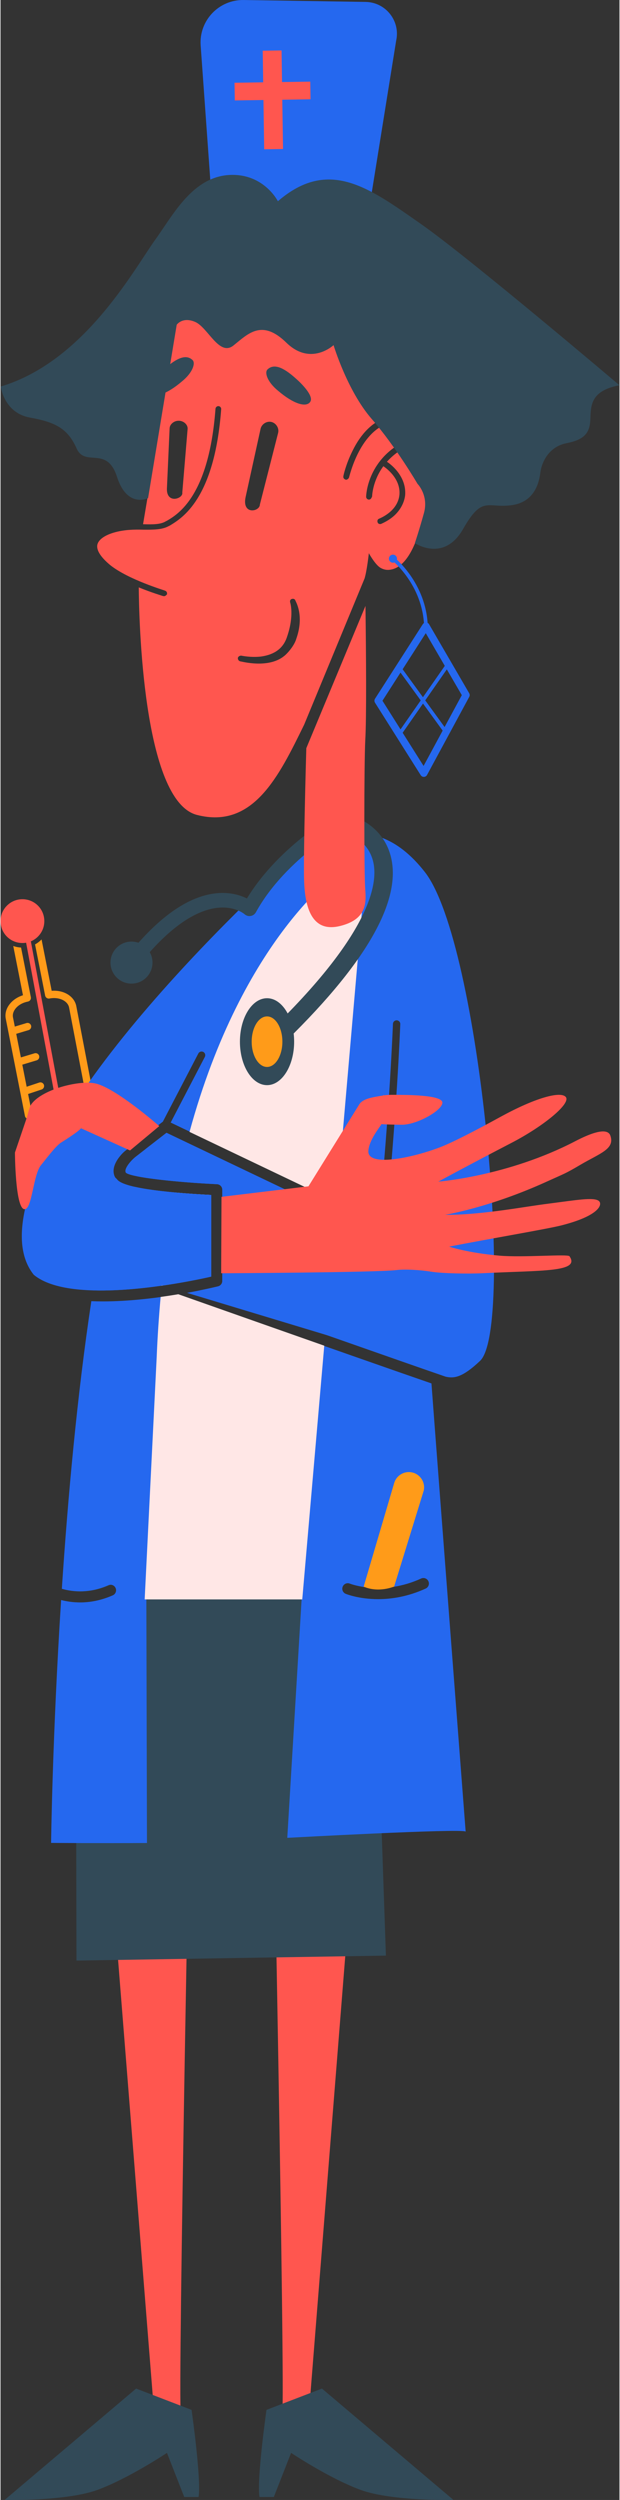 <svg enable-background="new 0 0 168.509 680.206" height="681" viewBox="0 0 168.509 680.206" width="169" xmlns="http://www.w3.org/2000/svg"><rect x="0" y="0" width="168.509" height="680.206" fill="#333333" stroke="none"/><path d="m51.866 467.533-24.788 3.876 14.769 185.484h7.243c-.89-4.23 2.776-189.36 2.776-189.36z" fill="#ff564f"/><path d="m73.909 467.533 24.788 3.876-14.769 185.485h-7.243c.89-4.231-2.776-189.361-2.776-189.361z" fill="#ff564f"/><path d="m36.913 649.889 15.1 5.8s2.7 19 1.9 23.7h-3.9l-4.7-12s-10.5 7-19 10.1c-8.6 3.1-25.2 2.7-25.2 2.7z" fill="#324a58"/><path d="m87.506 649.889-15.1 5.8s-2.7 19-1.9 23.7h3.9l4.7-12s10.5 7 19 10.1c8.6 3.1 25.2 2.7 25.2 2.7z" fill="#324a58"/><path d="m104.2 102.591-24.743-26.287-30.362 5.095-10.293 61.238h.093c2.544.077 4.737.072 6.108-.806l.287-.133c3.097-1.816 11.454-6.798 13.23-30.444.013-.424.377-.767.801-.754s.767.377.754.801c-1.803 24.493-10.661 29.672-13.976 31.694l-.287.133c-1.799 1.007-4.133 1.007-6.892.994-2.544-.077-5.376-.021-8.16.814-2.57.771-4.163 1.997-4.416 3.333-.257 1.478.959 3.354 3.513 5.483 4.974 3.97 14.86 6.887 14.929 6.96.419.154.621.514.535 1.006-.146.137-.218.206-.291.274-.219.206-.433.27-.784.188-.225-.083-3.153-.943-6.615-2.363.056 7.833.999 58.21 15.889 61.922 15.251 3.884 22.23-10.431 29.149-24.586l16.445-39.769c.67-2.234 1.16-6.878 1.16-6.878s1.617 2.969 3.062 3.921c.667.412 1.44.671 2.318.627 3.119-.188 7.239-3.106 10.151-17.52s-11.605-34.943-11.605-34.943zm-58.903 30.359.736-16.448c.07-1.123 1.267-2.078 2.569-2.024s2.404 1.08 2.334 2.203l-1.451 17.329c.336 1.657-4.31 3.234-4.188-1.06zm21.413 2.351 4.092-18.65c.299-1.269 1.671-2.143 2.94-1.844 1.27.299 2.143 1.671 1.844 2.941l-4.976 19.525c-.009 1.955-4.9 2.91-3.9-1.972zm13.831 38.449c-.476 1.683-1.944 3.478-2.891 4.369-4.369 4.112-12.362 1.748-12.435 1.817-.42-.154-.621-.514-.608-.938.154-.419.514-.621.938-.608 0 0 2.6.574 5.44.235 3.624-.527 6.01-2.224 7.024-5.376 2.018-5.881.848-9.312.848-9.312-.129-.429.025-.849.454-.977s.848.026.977.454c-.004.141 2.497 3.966.253 10.336zm14.344-43.852c-.077.21-.15.279-.295.416-.146.137-.433.27-.643.193-.42-.154-.694-.445-.608-.938.004-.141.664-3.234 2.471-6.858 2.339-4.811 5.547-7.968 9.261-9.129.428-.128.848.026 1.045.527.129.429-.025.848-.526 1.045-8.003 2.588-10.633 14.676-10.705 14.744zm17.253-9.098c-3.116 1.312-5.343 3.043-6.941 4.848.601.348 5.397 3.698 4.963 9.1-.283 2.326-1.542 4.198-2.853 5.432-1.675 1.576-3.607 2.296-3.68 2.365-.428.128-.848-.026-.977-.454s.025-.848.454-.977c.073-.069 5.08-1.898 5.504-6.554.355-4.729-4.297-7.629-4.365-7.702-.005-.003-.008-.008-.013-.012-2.997 4.097-3.064 8.174-3.067 8.266-.15.278-.227.488-.373.625s-.36.201-.501.197c-.424-.013-.767-.377-.754-.801.004-.141.184-10.747 11.938-15.768.359-.201.848.026 1.049.385.203.36-.024.848-.384 1.05z" fill="#ff564f"/><path d="m93.976 433.654c-.767-.313-1.135-1.189-.821-1.956.312-.766 1.184-1.136 1.953-.822.076.03 2.542.971 6.385 1.16l-.668-19.5-80.417-3.14.05 23.529c2.653.216 5.761-.122 9.151-1.611.762-.337 1.644.011 1.977.77.334.759-.011 1.644-.77 1.977-3.217 1.414-6.222 1.934-8.899 1.934-.497 0-.979-.021-1.452-.055l.209 97.502 84.249-1.351-3.325-97.014c-4.494-.184-7.404-1.334-7.622-1.423z" fill="#324a58"/><path d="m3.276 281.545c-.43 0-.827-.278-.957-.711-.16-.529.14-1.087.668-1.246l4.078-1.229c.535-.167 1.087.14 1.246.668.16.529-.14 1.087-.668 1.246l-4.078 1.229c-.096.029-.194.043-.289.043z" fill="#ff9b19"/><path d="m4.974 289.923c-.43 0-.827-.278-.957-.711-.16-.528.14-1.087.668-1.246l4.574-1.381c.533-.158 1.087.14 1.246.668.16.528-.14 1.087-.668 1.246l-4.574 1.381c-.096.029-.193.043-.289.043z" fill="#ff9b19"/><path d="m6.786 297.847c-.419 0-.809-.265-.948-.684-.175-.524.108-1.091.632-1.265l4.075-1.358c.526-.174 1.09.108 1.265.632s-.108 1.091-.632 1.265l-4.075 1.358c-.106.035-.213.052-.317.052z" fill="#ff9b19"/><path d="m5.956 256.58c-3.214 0-5.829-2.518-5.951-5.731-.061-1.591.501-3.11 1.583-4.277 1.082-1.168 2.553-1.845 4.144-1.905l.232-.004c3.214 0 5.829 2.518 5.951 5.731.061 1.591-.501 3.11-1.583 4.278s-2.553 1.845-4.144 1.905z" fill="#ff564f"/><path d="m25.126 297.253-4.497-23.483c-.234-1.224-.983-2.317-2.111-3.078-1.268-.855-2.908-1.242-4.593-1.112l-2.757-13.979c-.524.549-1.122 1.001-1.771 1.354l2.749 13.936c.107.542.637.892 1.175.788 1.495-.297 3.02-.044 4.079.672.483.326 1.095.902 1.266 1.796l4.337 22.647-14.624 5.318-4.988-25.294c-.169-.853.123-1.76.82-2.556.762-.869 1.895-1.488 3.255-1.756.26-.052.489-.204.637-.425.148-.22.202-.49.151-.75l-2.667-13.519c-.744-.038-1.457-.186-2.124-.43l2.644 13.405c-1.353.424-2.538 1.172-3.4 2.156-1.116 1.272-1.57 2.786-1.279 4.261l5.215 26.439c.057.287.235.534.49.678.151.085.321.129.491.129.115 0 .231-.02.342-.061l16.521-6.009c.459-.166.731-.645.639-1.127z" fill="#ff9b19"/><path d="m11.251 251.272h1.336v56.423h-1.336z" fill="#ff564f" transform="matrix(.983 -.184 .184 .983 -51.194 6.959)"/><circle cx="59.257" cy="272.852" fill="#324a58" r="5.721"/><path d="m60.295 274.384c-.364 0-.733-.1-1.064-.309-.935-.589-1.215-1.823-.625-2.758 6.207-9.846 7.158-24.047 7.167-24.189.069-1.102 1.047-1.927 2.12-1.872 1.102.068 1.94 1.017 1.872 2.119-.038.621-1.015 15.351-7.776 26.075-.381.604-1.03.934-1.694.934z" fill="#324a58"/><path d="m96.162 58.345-35.535-4.791c-1.877-.253-3.32-1.789-3.455-3.678l-2.69-37.555c-.448-6.74 4.956-12.425 11.71-12.319l33.198.519c5.498.086 9.526 5.204 8.319 10.568l-7.063 43.928c-.345 2.141-2.334 3.618-4.484 3.328z" fill="#2568ef"/><path d="m71.558 13.796h5.129v26.822h-5.129z" fill="#ff564f" transform="matrix(1 -.015 .015 1 -.386 1.076)"/><path d="m63.722 22.399h20.624v4.809h-20.624z" fill="#ff564f" transform="matrix(1 -.015 .015 1 -.351 1.074)"/><path d="m72.695 100.506c1.675-1.576 4.125-.724 7.638 2.424 1.448 1.246 5.089 4.823 3.98 6.417s-4.545.57-8.751-3.024c-2.97-2.424-3.741-4.994-2.867-5.817z" fill="#324a58"/><path d="m52.266 97.953c-1.675-1.576-4.125-.724-7.638 2.424-1.448 1.246-5.089 4.823-3.98 6.417s4.545.57 8.751-3.024c2.97-2.424 3.741-4.995 2.867-5.817z" fill="#324a58"/><path d="m.059 105.17s.844 7.171 7.951 8.447 10.306 3.071 12.692 8.378c2.318 5.234 8.233-.883 11.013 7.761s8.456 5.774 8.456 5.774l7.794-47.162s1.555-2.287 5.046-.767 6.571 9.608 10.491 6.331c3.915-3.136 7.646-7.197 14.311-.699s12.855.672 12.855.672 3.727 12.422 10.358 20.051 12.487 17.672 12.487 17.672 3.153 3.176 1.731 8.085c-1.349 4.84-2.437 8.062-2.437 8.062s7.903 5.333 13.133-3.847 6.536-5.603 13.142-6.464c6.605-.861 7.629-6.631 7.916-9.099.355-2.395 2.116-6.798 7.097-7.779 4.982-.981 6.382-2.849 6.498-6.665.115-3.817.231-7.633 7.916-9.099 0 0-40.901-34.699-54.133-43.942-13.995-9.762-24.991-18.088-38.865-6.128 0 0-4.07-8.117-14.076-7.076-9.655 1.123-14.701 11.228-19.498 17.803-6.061 8.586-19.39 32.943-41.878 39.691z" fill="#324a58"/><g fill="#2568ef"><circle cx="106.842" cy="152.008" r="1.1"/><path d="m115.244 211.379c-.343 0-.662-.176-.846-.466l-12.447-19.725c-.207-.328-.206-.746.004-1.073l13.021-20.298c.188-.293.531-.432.863-.46.349.008.668.196.843.497l10.915 18.766c.176.302.181.672.016.979l-11.489 21.256c-.169.313-.491.512-.846.523-.012.001-.023.001-.034.001zm-11.262-20.719 11.195 17.739 10.409-19.259-9.811-16.866z"/><path d="m114.361 179.854h1v20.836h-1z" transform="matrix(.809 -.588 .588 .809 -89.947 103.957)"/><path d="m103.786 189.676h23.108v1h-23.108z" transform="matrix(.572 -.82 .82 .572 -106.625 175.962)"/><path d="m115.318 170.374c-.37-11.298-8.723-17.939-8.808-18.005l.614-.789c.088.068 8.807 6.982 9.193 18.761z"/><path d="m57.183 347.346v-22.217c-9.331-.472-23.66-1.614-25.62-4.214-2.745-3.642 2.479-7.985 3.084-8.469l3.384-2.626c-.195-.135-.312-.263-.332-.382-.328-1.967 46.598-80.072 46.598-80.072s-72.24 63.022-78.142 102.368c-1.032 6.878.191 11.754 2.902 15.126 10.277 8.491 41.726 1.936 48.126.486zm-20.616-40.748 10.391-19.958c.253-.489.855-.682 1.349-.425.489.255.68.858.425 1.349l-10.391 19.958c-.178.342-.526.538-.888.538-.155 0-.313-.036-.461-.113-.489-.256-.68-.859-.425-1.349z"/><path d="m47.894 349.195c.151-.051.31-.079.472-.08 4.117-.699 7.378-1.4 9.008-1.77v-22.217c-9.331-.472-23.66-1.614-25.62-4.214-.264-.351-.539-.436-.667-.796-2.292 9.616-4.182 19.913-5.914 30.973 7.671.242 16.203-.807 22.721-1.896z"/><path d="m48.328 352.184c-5.86.976-13.326 1.908-20.496 1.908-1.046 0-2.084-.022-3.111-.065-3.88 25.632-6.401 53.623-8.031 78.261 3.218.917 7.63 1.235 12.662-.974.762-.337 1.644.011 1.977.77.334.759-.011 1.644-.77 1.977-3.217 1.414-6.222 1.934-8.899 1.934-1.903 0-3.635-.266-5.168-.656-2.381 37.241-2.729 66.083-2.729 66.083s13.55.119 26.104.026l-.176-70.119c6.572-.152 36.4-4.355 42.792-4.642l-4.415 73.358s47.66-2.604 48.566-1.698c0 0-7.945-103.478-9.31-121.94-8.418-2.901-27.13-9.448-68.996-24.223zm67.422 80.036c-4.859 2.22-9.343 2.883-12.961 2.883-5.169 0-8.576-1.352-8.813-1.448-.767-.313-1.135-1.189-.821-1.956.312-.766 1.184-1.136 1.953-.822.144.057 8.859 3.428 19.396-1.385.758-.346 1.644-.012 1.987.741.345.752.013 1.643-.741 1.987z"/><path d="m115.542 237.29c-30.566-39.17-69.603 43.716-69.603 43.716-5.351 7.641-9.977 19.46-13.703 33.878.989-1.341 2.333-2.224 2.602-2.438l9.237-7.17c.032-.025.07-.038.104-.06l9.672-18.577c.253-.489.855-.682 1.349-.425.489.255.68.858.425 1.349l-9.303 17.868 56.605 27.017c3.026-30.331 3.901-53.638 3.911-53.876.02-.54.463-.964.998-.964.013 0 .025 0 .037.001.553.02.983.483.963 1.035-.009.246-.937 24.968-4.184 56.634-.053.516-.487.898-.994.898-.034 0-.068-.002-.103-.005-.375-.039-.668-.287-.806-.611-.191-.01-.384-.056-.568-.144l-56.997-27.204-8.489 6.59c-1.206.97-3.285 3.324-2.545 4.306 1.463 1.249 14.025 2.596 24.794 3.094.801.036 1.431.696 1.431 1.498v24.836c0 .689-.471 1.291-1.14 1.456-.338.083-2.175.53-4.986 1.1 19.659 6.932 55.509 19.553 66.915 23.475 2.289.529 4.561.275 9.396-4.299 9.447-8.937.034-113.691-15.018-132.978z"/></g><path d="m91.524 327.098c3.079-35.486 6.029-69.48 7.263-83.694 0 0-4.151-8.063-6.224-6.469 0 0-26.57 17.774-41.106 71.04z" fill="#ffe7e6"/><path d="m57.183 325.129c-2.886-.146-6.249-.356-9.577-.653-1.532 7.802-2.799 16.226-3.719 25.312 6.102-.879 11.133-1.952 13.296-2.442z" fill="#ffe7e6"/><path d="m43.592 352.877c-.481 5.289-.853 10.785-1.084 16.518l-3.267 65.781h42.906s2.715-31.289 5.99-69.036c-10.137-3.563-23.114-8.133-39.738-14-1.504.253-3.118.504-4.807.737z" fill="#ffe7e6"/><path d="m95.344 328.829.004-.072-1.147-.473z" fill="#2568ef"/><path d="m42.096 306.813-.856-.352-.378 1.31z" fill="#2568ef"/><path d="m57.375 347.346v-22.217c-6.491-.328-15.398-.981-20.88-2.224l-6.513 22.573 14.204 4.294c6.053-.876 11.038-1.939 13.189-2.426z" fill="#2568ef"/><path d="m45.184 308.213-5.734 4.451-2.141 7.419c4.706.916 13.66 1.75 21.635 2.119.801.036 1.431.696 1.431 1.498v24.836c0 .689-.471 1.291-1.14 1.456-.463.114-3.729.909-8.473 1.769l42.251 12.774 2.12-32.482z" fill="#2568ef"/><path d="m157.899 316.904c5.268-3.098 9.372-4.245 8.158-7.85-.26-.772-1.218-2.913-9.576 1.442-18.304 9.537-37.296 11.009-37.296 11.009s7.887-4.3 19.936-10.553c8.798-4.566 16.294-10.755 14.757-12.499-1.402-1.59-8.125.14-17.82 5.457-6.323 3.468-12.999 6.97-16.691 8.354-7.781 2.918-19.454 5.224-19.227.923.154-2.923 3.032-6.408 3.59-7.329.678.106 4.826.165 5.57.165 4.101 0 10.998-3.882 10.998-6.014s-9.784-2.124-13.885-2.124c-.701 0-1.377.054-2.021.149v-.149l-.223.18c-3.003.495-5.478.85-6.48 2.389-.085.13-13.853 22.323-13.853 22.323l-23.675 2.862-.092 20.797s42.316-.208 47.773-.876c2.308-.283 6.413-.041 9.615.472 2.784.445 9.802.592 14.06.379 15.923-.795 26.425-.24 23.38-4.615-.45-.647-12.667.408-19.073-.154-8.768-.769-13.69-2.461-13.69-2.461 11.075-2.153 26.684-4.79 30.517-5.761 10.494-2.659 11.306-5.773 10.246-6.656-1.337-1.114-6.328-.212-13.253.668-4.574.581-8.105 1.213-13.142 1.893-10.773 1.454-15.446 1.194-15.446 1.194s12.076-1.926 27.612-9.002c5.047-2.296 4.896-2.064 9.231-4.613z" fill="#ff564f"/><path d="m35.252 313.023 7.963-6.628s-11.731-10.303-17.32-11.589c-4.488-1.033-15.025 1.684-17.674 5.88-.339.537-1.001 3.199-1.001 3.199l-3.301 9.706s.07 14.869 2.491 15.396c2.194.478 2.411-9.393 4.642-12.019.857-1.008 3.9-5.126 5.377-6.056 7.588-4.782 5.095-4.099 5.095-4.099z" fill="#ff564f"/><path d="m73.302 287.475-3.412-3.654c30.51-28.486 32.917-42.973 31.636-49.072-1.199-5.711-6.057-7.474-6.263-7.546l1.598-4.738c.313.104 7.682 2.649 9.531 11.13 2.763 12.671-8.37 30.8-33.09 53.88z" fill="#324a58"/><circle cx="35.653" cy="261.909" fill="#324a58" r="5.721"/><path d="m38.787 260.12c-.469 0-.939-.164-1.319-.498-.83-.729-.911-1.993-.182-2.822 7.689-8.748 15.158-13.395 22.197-13.815 3.403-.201 5.966.658 7.594 1.476 9.049-14.844 25.085-23.503 25.789-23.879.978-.516 2.186-.149 2.705.825s.15 2.186-.824 2.705c-.169.091-17.022 9.209-25.227 24.105-.294.534-.815.904-1.417 1.007-.598.101-1.215-.074-1.669-.482-.375-.319-9.737-7.965-26.145 10.699-.395.449-.946.679-1.502.679z" fill="#324a58"/><path d="m99.357 164.86-16.105 38.703c-.413 14.438-.757 31.44-.61 35.775.223 8.906 2.814 14.359 9.851 12.599 7.036-1.76 7.122-6.059 6.8-9.966-.324-3.807-.325-33.913.007-40.508.359-6.199.226-23.491.057-36.603z" fill="#ff564f"/><ellipse cx="72.556" cy="283.425" fill="#324a58" rx="7.381" ry="11.827"/><ellipse cx="72.556" cy="283.425" fill="#ff9b19" rx="4.179" ry="6.877"/><path d="m98.864 431.696 8.297-28.14c.597-2.123 2.748-3.41 4.901-2.931 2.235.497 3.647 2.707 3.157 4.944l-8.054 26.098s-4.189 1.817-8.301.029z" fill="#ff9b19"/></svg>